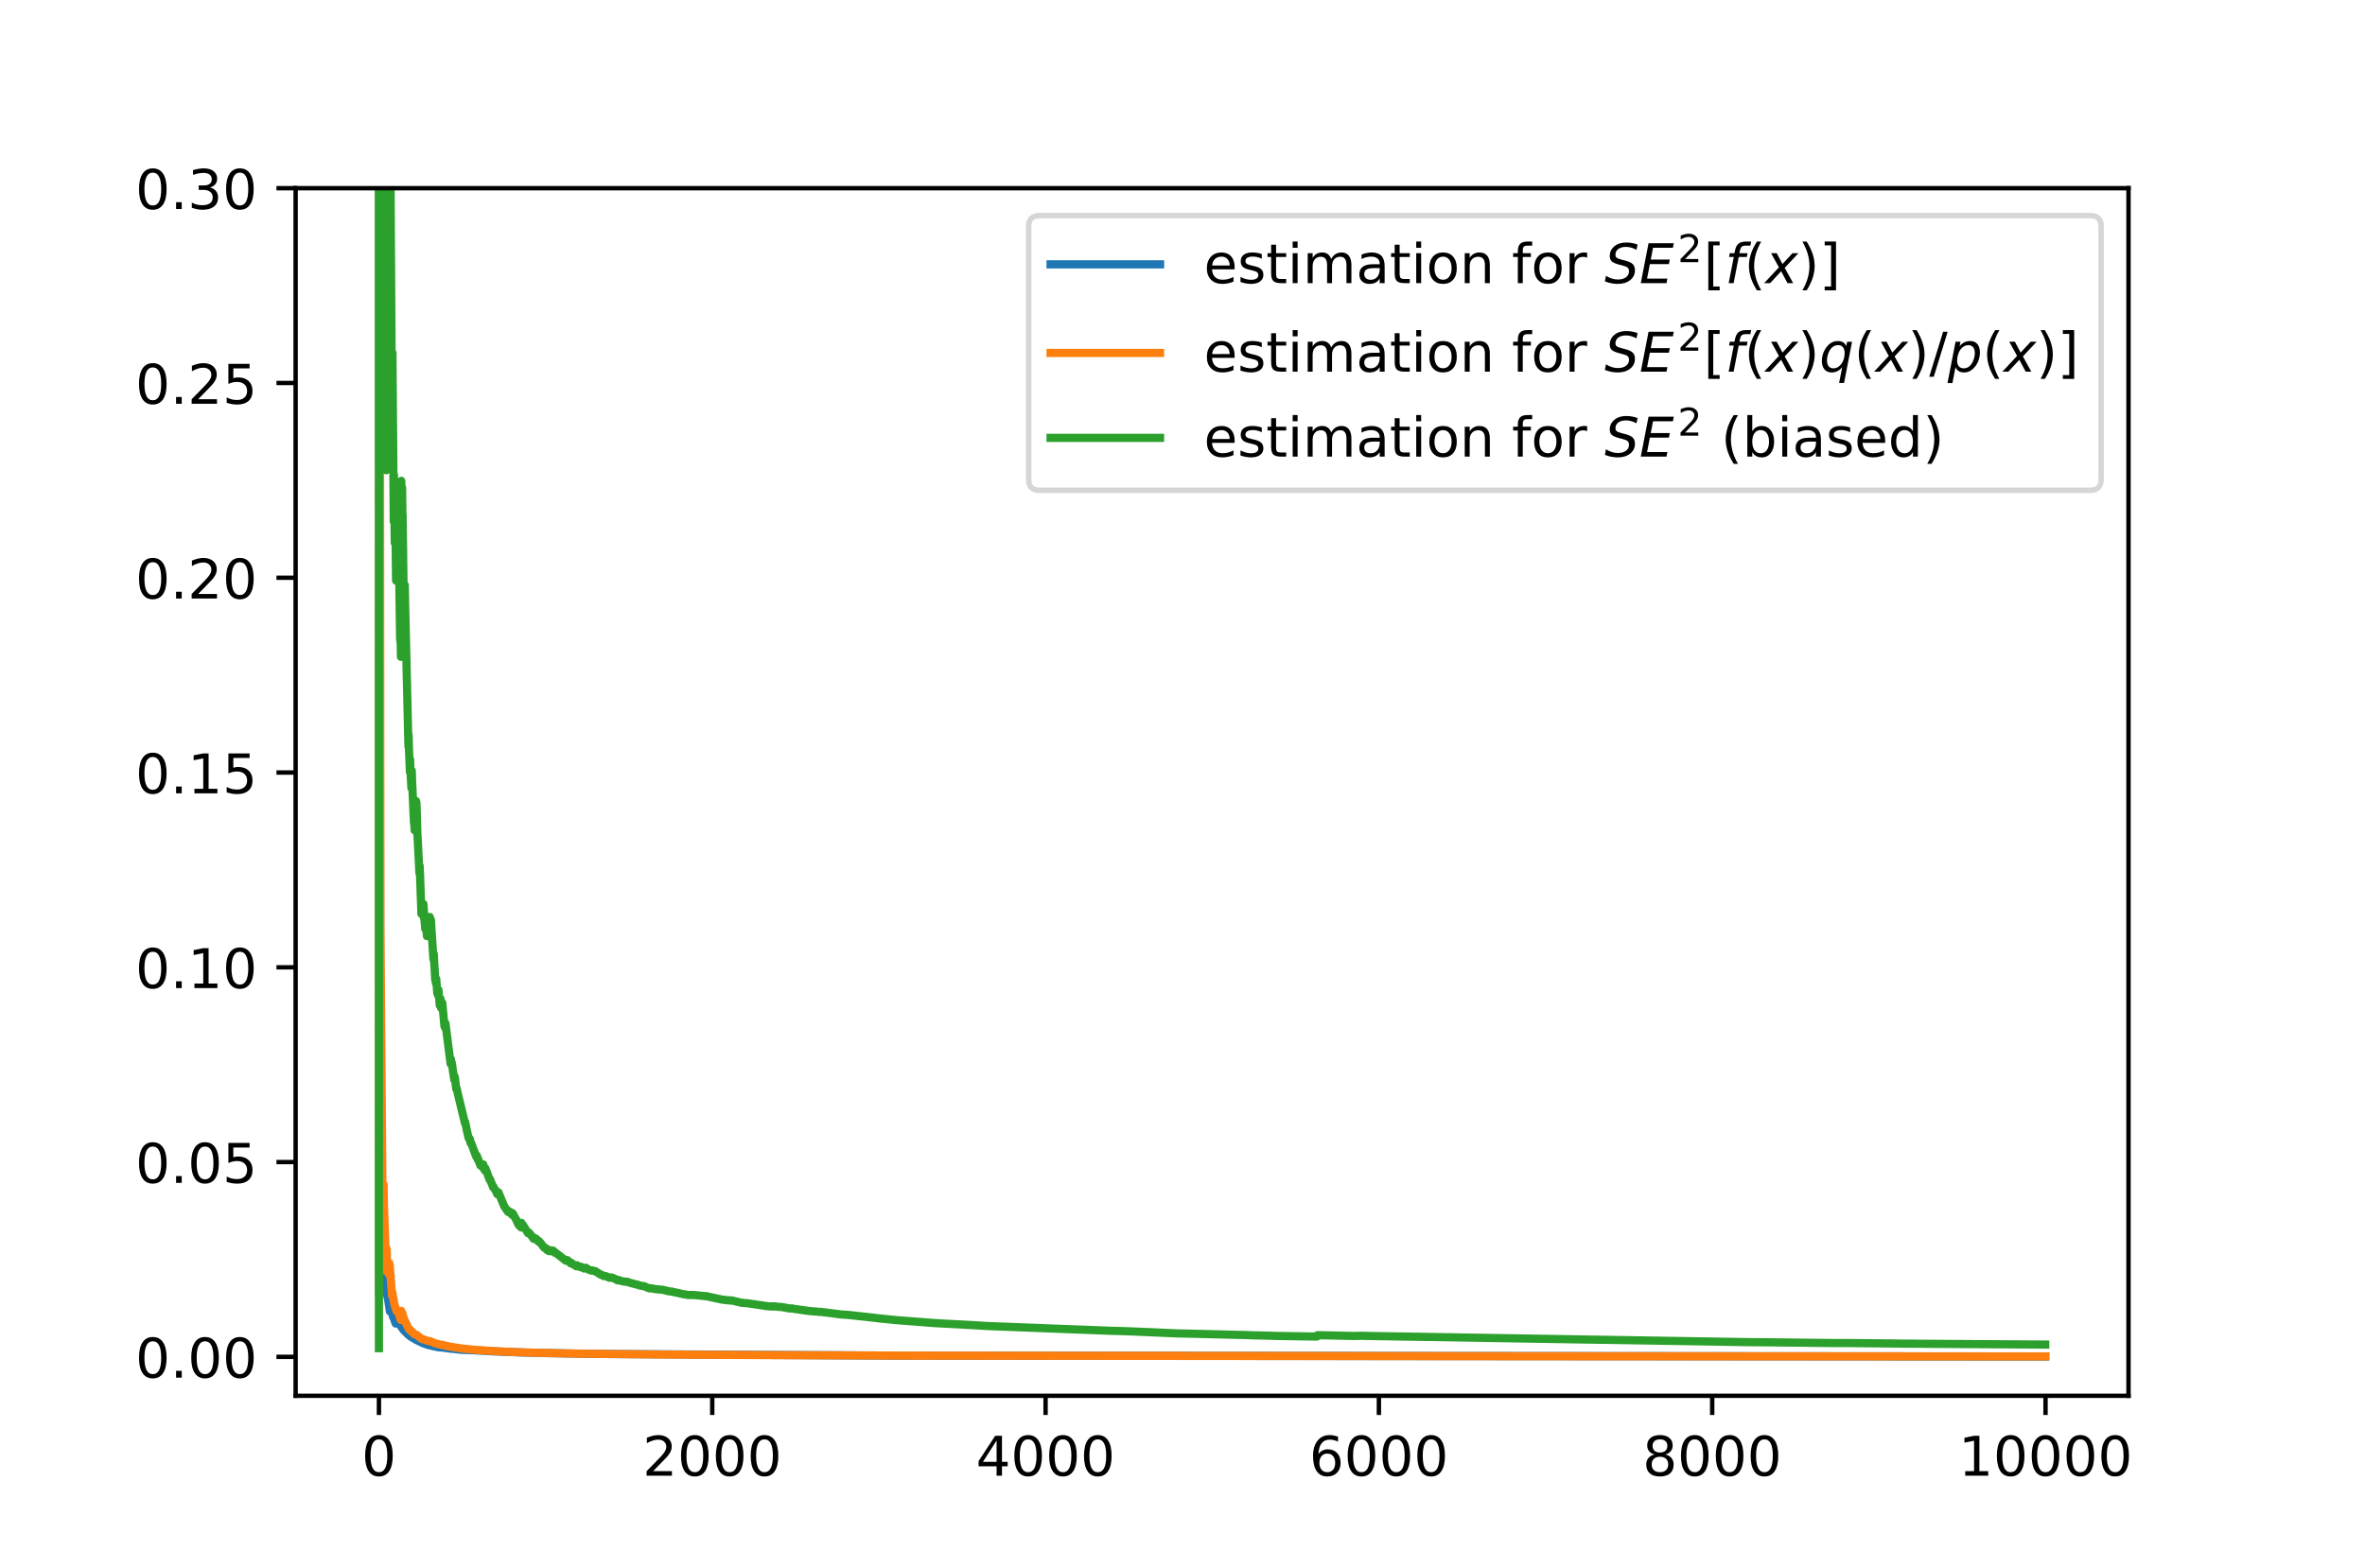 <?xml version="1.0" encoding="utf-8" standalone="no"?>
<!DOCTYPE svg PUBLIC "-//W3C//DTD SVG 1.1//EN"
  "http://www.w3.org/Graphics/SVG/1.1/DTD/svg11.dtd">
<!-- Created with matplotlib (https://matplotlib.org/) -->
<svg height="286.56pt" version="1.1" viewBox="0 0 432 286.56" width="432pt" xmlns="http://www.w3.org/2000/svg" xmlns:xlink="http://www.w3.org/1999/xlink">
 <defs>
  <style type="text/css">
*{stroke-linecap:butt;stroke-linejoin:round;}
  </style>
 </defs>
 <g id="figure_1">
  <g id="patch_1">
   <path d="M 0 286.56 
L 432 286.56 
L 432 0 
L 0 0 
z
" style="fill:#ffffff;"/>
  </g>
  <g id="axes_1">
   <g id="patch_2">
    <path d="M 54 255.038 
L 388.8 255.038 
L 388.8 34.387 
L 54 34.387 
z
" style="fill:#ffffff;"/>
   </g>
   <g id="matplotlib.axis_1">
    <g id="xtick_1">
     <g id="line2d_1">
      <defs>
       <path d="M 0 0 
L 0 3.5 
" id="m0d74258211" style="stroke:#000000;stroke-width:0.8;"/>
      </defs>
      <g>
       <use style="stroke:#000000;stroke-width:0.8;" x="69.218" xlink:href="#m0d74258211" y="255.038"/>
      </g>
     </g>
     <g id="text_1">
      <!-- 0 -->
      <defs>
       <path d="M 31.781 66.406 
Q 24.172 66.406 20.328 58.906 
Q 16.5 51.422 16.5 36.375 
Q 16.5 21.391 20.328 13.891 
Q 24.172 6.391 31.781 6.391 
Q 39.453 6.391 43.281 13.891 
Q 47.125 21.391 47.125 36.375 
Q 47.125 51.422 43.281 58.906 
Q 39.453 66.406 31.781 66.406 
z
M 31.781 74.219 
Q 44.047 74.219 50.516 64.516 
Q 56.984 54.828 56.984 36.375 
Q 56.984 17.969 50.516 8.266 
Q 44.047 -1.422 31.781 -1.422 
Q 19.531 -1.422 13.062 8.266 
Q 6.594 17.969 6.594 36.375 
Q 6.594 54.828 13.062 64.516 
Q 19.531 74.219 31.781 74.219 
z
" id="DejaVuSans-48"/>
      </defs>
      <g transform="translate(66.037 269.637)scale(0.1 -0.1)">
       <use xlink:href="#DejaVuSans-48"/>
      </g>
     </g>
    </g>
    <g id="xtick_2">
     <g id="line2d_2">
      <g>
       <use style="stroke:#000000;stroke-width:0.8;" x="130.103" xlink:href="#m0d74258211" y="255.038"/>
      </g>
     </g>
     <g id="text_2">
      <!-- 2000 -->
      <defs>
       <path d="M 19.188 8.297 
L 53.609 8.297 
L 53.609 0 
L 7.328 0 
L 7.328 8.297 
Q 12.938 14.109 22.625 23.891 
Q 32.328 33.688 34.812 36.531 
Q 39.547 41.844 41.422 45.531 
Q 43.312 49.219 43.312 52.781 
Q 43.312 58.594 39.234 62.25 
Q 35.156 65.922 28.609 65.922 
Q 23.969 65.922 18.812 64.312 
Q 13.672 62.703 7.812 59.422 
L 7.812 69.391 
Q 13.766 71.781 18.938 73 
Q 24.125 74.219 28.422 74.219 
Q 39.75 74.219 46.484 68.547 
Q 53.219 62.891 53.219 53.422 
Q 53.219 48.922 51.531 44.891 
Q 49.859 40.875 45.406 35.406 
Q 44.188 33.984 37.641 27.219 
Q 31.109 20.453 19.188 8.297 
z
" id="DejaVuSans-50"/>
      </defs>
      <g transform="translate(117.378 269.637)scale(0.1 -0.1)">
       <use xlink:href="#DejaVuSans-50"/>
       <use x="63.623" xlink:href="#DejaVuSans-48"/>
       <use x="127.246" xlink:href="#DejaVuSans-48"/>
       <use x="190.869" xlink:href="#DejaVuSans-48"/>
      </g>
     </g>
    </g>
    <g id="xtick_3">
     <g id="line2d_3">
      <g>
       <use style="stroke:#000000;stroke-width:0.8;" x="190.988" xlink:href="#m0d74258211" y="255.038"/>
      </g>
     </g>
     <g id="text_3">
      <!-- 4000 -->
      <defs>
       <path d="M 37.797 64.312 
L 12.891 25.391 
L 37.797 25.391 
z
M 35.203 72.906 
L 47.609 72.906 
L 47.609 25.391 
L 58.016 25.391 
L 58.016 17.188 
L 47.609 17.188 
L 47.609 0 
L 37.797 0 
L 37.797 17.188 
L 4.891 17.188 
L 4.891 26.703 
z
" id="DejaVuSans-52"/>
      </defs>
      <g transform="translate(178.263 269.637)scale(0.1 -0.1)">
       <use xlink:href="#DejaVuSans-52"/>
       <use x="63.623" xlink:href="#DejaVuSans-48"/>
       <use x="127.246" xlink:href="#DejaVuSans-48"/>
       <use x="190.869" xlink:href="#DejaVuSans-48"/>
      </g>
     </g>
    </g>
    <g id="xtick_4">
     <g id="line2d_4">
      <g>
       <use style="stroke:#000000;stroke-width:0.8;" x="251.873" xlink:href="#m0d74258211" y="255.038"/>
      </g>
     </g>
     <g id="text_4">
      <!-- 6000 -->
      <defs>
       <path d="M 33.016 40.375 
Q 26.375 40.375 22.484 35.828 
Q 18.609 31.297 18.609 23.391 
Q 18.609 15.531 22.484 10.953 
Q 26.375 6.391 33.016 6.391 
Q 39.656 6.391 43.531 10.953 
Q 47.406 15.531 47.406 23.391 
Q 47.406 31.297 43.531 35.828 
Q 39.656 40.375 33.016 40.375 
z
M 52.594 71.297 
L 52.594 62.312 
Q 48.875 64.062 45.094 64.984 
Q 41.312 65.922 37.594 65.922 
Q 27.828 65.922 22.672 59.328 
Q 17.531 52.734 16.797 39.406 
Q 19.672 43.656 24.016 45.922 
Q 28.375 48.188 33.594 48.188 
Q 44.578 48.188 50.953 41.516 
Q 57.328 34.859 57.328 23.391 
Q 57.328 12.156 50.688 5.359 
Q 44.047 -1.422 33.016 -1.422 
Q 20.359 -1.422 13.672 8.266 
Q 6.984 17.969 6.984 36.375 
Q 6.984 53.656 15.188 63.938 
Q 23.391 74.219 37.203 74.219 
Q 40.922 74.219 44.703 73.484 
Q 48.484 72.75 52.594 71.297 
z
" id="DejaVuSans-54"/>
      </defs>
      <g transform="translate(239.148 269.637)scale(0.1 -0.1)">
       <use xlink:href="#DejaVuSans-54"/>
       <use x="63.623" xlink:href="#DejaVuSans-48"/>
       <use x="127.246" xlink:href="#DejaVuSans-48"/>
       <use x="190.869" xlink:href="#DejaVuSans-48"/>
      </g>
     </g>
    </g>
    <g id="xtick_5">
     <g id="line2d_5">
      <g>
       <use style="stroke:#000000;stroke-width:0.8;" x="312.758" xlink:href="#m0d74258211" y="255.038"/>
      </g>
     </g>
     <g id="text_5">
      <!-- 8000 -->
      <defs>
       <path d="M 31.781 34.625 
Q 24.75 34.625 20.719 30.859 
Q 16.703 27.094 16.703 20.516 
Q 16.703 13.922 20.719 10.156 
Q 24.75 6.391 31.781 6.391 
Q 38.812 6.391 42.859 10.172 
Q 46.922 13.969 46.922 20.516 
Q 46.922 27.094 42.891 30.859 
Q 38.875 34.625 31.781 34.625 
z
M 21.922 38.812 
Q 15.578 40.375 12.031 44.719 
Q 8.5 49.078 8.5 55.328 
Q 8.5 64.062 14.719 69.141 
Q 20.953 74.219 31.781 74.219 
Q 42.672 74.219 48.875 69.141 
Q 55.078 64.062 55.078 55.328 
Q 55.078 49.078 51.531 44.719 
Q 48 40.375 41.703 38.812 
Q 48.828 37.156 52.797 32.312 
Q 56.781 27.484 56.781 20.516 
Q 56.781 9.906 50.312 4.234 
Q 43.844 -1.422 31.781 -1.422 
Q 19.734 -1.422 13.25 4.234 
Q 6.781 9.906 6.781 20.516 
Q 6.781 27.484 10.781 32.312 
Q 14.797 37.156 21.922 38.812 
z
M 18.312 54.391 
Q 18.312 48.734 21.844 45.562 
Q 25.391 42.391 31.781 42.391 
Q 38.141 42.391 41.719 45.562 
Q 45.312 48.734 45.312 54.391 
Q 45.312 60.062 41.719 63.234 
Q 38.141 66.406 31.781 66.406 
Q 25.391 66.406 21.844 63.234 
Q 18.312 60.062 18.312 54.391 
z
" id="DejaVuSans-56"/>
      </defs>
      <g transform="translate(300.033 269.637)scale(0.1 -0.1)">
       <use xlink:href="#DejaVuSans-56"/>
       <use x="63.623" xlink:href="#DejaVuSans-48"/>
       <use x="127.246" xlink:href="#DejaVuSans-48"/>
       <use x="190.869" xlink:href="#DejaVuSans-48"/>
      </g>
     </g>
    </g>
    <g id="xtick_6">
     <g id="line2d_6">
      <g>
       <use style="stroke:#000000;stroke-width:0.8;" x="373.643" xlink:href="#m0d74258211" y="255.038"/>
      </g>
     </g>
     <g id="text_6">
      <!-- 10000 -->
      <defs>
       <path d="M 12.406 8.297 
L 28.516 8.297 
L 28.516 63.922 
L 10.984 60.406 
L 10.984 69.391 
L 28.422 72.906 
L 38.281 72.906 
L 38.281 8.297 
L 54.391 8.297 
L 54.391 0 
L 12.406 0 
z
" id="DejaVuSans-49"/>
      </defs>
      <g transform="translate(357.736 269.637)scale(0.1 -0.1)">
       <use xlink:href="#DejaVuSans-49"/>
       <use x="63.623" xlink:href="#DejaVuSans-48"/>
       <use x="127.246" xlink:href="#DejaVuSans-48"/>
       <use x="190.869" xlink:href="#DejaVuSans-48"/>
       <use x="254.492" xlink:href="#DejaVuSans-48"/>
      </g>
     </g>
    </g>
   </g>
   <g id="matplotlib.axis_2">
    <g id="ytick_1">
     <g id="line2d_7">
      <defs>
       <path d="M 0 0 
L -3.5 0 
" id="mb1dd1ef685" style="stroke:#000000;stroke-width:0.8;"/>
      </defs>
      <g>
       <use style="stroke:#000000;stroke-width:0.8;" x="54" xlink:href="#mb1dd1ef685" y="247.921"/>
      </g>
     </g>
     <g id="text_7">
      <!-- 0.00 -->
      <defs>
       <path d="M 10.688 12.406 
L 21 12.406 
L 21 0 
L 10.688 0 
z
" id="DejaVuSans-46"/>
      </defs>
      <g transform="translate(24.734 251.72)scale(0.1 -0.1)">
       <use xlink:href="#DejaVuSans-48"/>
       <use x="63.623" xlink:href="#DejaVuSans-46"/>
       <use x="95.41" xlink:href="#DejaVuSans-48"/>
       <use x="159.033" xlink:href="#DejaVuSans-48"/>
      </g>
     </g>
    </g>
    <g id="ytick_2">
     <g id="line2d_8">
      <g>
       <use style="stroke:#000000;stroke-width:0.8;" x="54" xlink:href="#mb1dd1ef685" y="212.332"/>
      </g>
     </g>
     <g id="text_8">
      <!-- 0.05 -->
      <defs>
       <path d="M 10.797 72.906 
L 49.516 72.906 
L 49.516 64.594 
L 19.828 64.594 
L 19.828 46.734 
Q 21.969 47.469 24.109 47.828 
Q 26.266 48.188 28.422 48.188 
Q 40.625 48.188 47.75 41.5 
Q 54.891 34.812 54.891 23.391 
Q 54.891 11.625 47.562 5.094 
Q 40.234 -1.422 26.906 -1.422 
Q 22.312 -1.422 17.547 -0.641 
Q 12.797 0.141 7.719 1.703 
L 7.719 11.625 
Q 12.109 9.234 16.797 8.062 
Q 21.484 6.891 26.703 6.891 
Q 35.156 6.891 40.078 11.328 
Q 45.016 15.766 45.016 23.391 
Q 45.016 31 40.078 35.438 
Q 35.156 39.891 26.703 39.891 
Q 22.75 39.891 18.812 39.016 
Q 14.891 38.141 10.797 36.281 
z
" id="DejaVuSans-53"/>
      </defs>
      <g transform="translate(24.734 216.131)scale(0.1 -0.1)">
       <use xlink:href="#DejaVuSans-48"/>
       <use x="63.623" xlink:href="#DejaVuSans-46"/>
       <use x="95.41" xlink:href="#DejaVuSans-48"/>
       <use x="159.033" xlink:href="#DejaVuSans-53"/>
      </g>
     </g>
    </g>
    <g id="ytick_3">
     <g id="line2d_9">
      <g>
       <use style="stroke:#000000;stroke-width:0.8;" x="54" xlink:href="#mb1dd1ef685" y="176.743"/>
      </g>
     </g>
     <g id="text_9">
      <!-- 0.10 -->
      <g transform="translate(24.734 180.542)scale(0.1 -0.1)">
       <use xlink:href="#DejaVuSans-48"/>
       <use x="63.623" xlink:href="#DejaVuSans-46"/>
       <use x="95.41" xlink:href="#DejaVuSans-49"/>
       <use x="159.033" xlink:href="#DejaVuSans-48"/>
      </g>
     </g>
    </g>
    <g id="ytick_4">
     <g id="line2d_10">
      <g>
       <use style="stroke:#000000;stroke-width:0.8;" x="54" xlink:href="#mb1dd1ef685" y="141.154"/>
      </g>
     </g>
     <g id="text_10">
      <!-- 0.15 -->
      <g transform="translate(24.734 144.953)scale(0.1 -0.1)">
       <use xlink:href="#DejaVuSans-48"/>
       <use x="63.623" xlink:href="#DejaVuSans-46"/>
       <use x="95.41" xlink:href="#DejaVuSans-49"/>
       <use x="159.033" xlink:href="#DejaVuSans-53"/>
      </g>
     </g>
    </g>
    <g id="ytick_5">
     <g id="line2d_11">
      <g>
       <use style="stroke:#000000;stroke-width:0.8;" x="54" xlink:href="#mb1dd1ef685" y="105.565"/>
      </g>
     </g>
     <g id="text_11">
      <!-- 0.20 -->
      <g transform="translate(24.734 109.364)scale(0.1 -0.1)">
       <use xlink:href="#DejaVuSans-48"/>
       <use x="63.623" xlink:href="#DejaVuSans-46"/>
       <use x="95.41" xlink:href="#DejaVuSans-50"/>
       <use x="159.033" xlink:href="#DejaVuSans-48"/>
      </g>
     </g>
    </g>
    <g id="ytick_6">
     <g id="line2d_12">
      <g>
       <use style="stroke:#000000;stroke-width:0.8;" x="54" xlink:href="#mb1dd1ef685" y="69.976"/>
      </g>
     </g>
     <g id="text_12">
      <!-- 0.25 -->
      <g transform="translate(24.734 73.775)scale(0.1 -0.1)">
       <use xlink:href="#DejaVuSans-48"/>
       <use x="63.623" xlink:href="#DejaVuSans-46"/>
       <use x="95.41" xlink:href="#DejaVuSans-50"/>
       <use x="159.033" xlink:href="#DejaVuSans-53"/>
      </g>
     </g>
    </g>
    <g id="ytick_7">
     <g id="line2d_13">
      <g>
       <use style="stroke:#000000;stroke-width:0.8;" x="54" xlink:href="#mb1dd1ef685" y="34.387"/>
      </g>
     </g>
     <g id="text_13">
      <!-- 0.30 -->
      <defs>
       <path d="M 40.578 39.312 
Q 47.656 37.797 51.625 33 
Q 55.609 28.219 55.609 21.188 
Q 55.609 10.406 48.188 4.484 
Q 40.766 -1.422 27.094 -1.422 
Q 22.516 -1.422 17.656 -0.516 
Q 12.797 0.391 7.625 2.203 
L 7.625 11.719 
Q 11.719 9.328 16.594 8.109 
Q 21.484 6.891 26.812 6.891 
Q 36.078 6.891 40.938 10.547 
Q 45.797 14.203 45.797 21.188 
Q 45.797 27.641 41.281 31.266 
Q 36.766 34.906 28.719 34.906 
L 20.219 34.906 
L 20.219 43.016 
L 29.109 43.016 
Q 36.375 43.016 40.234 45.922 
Q 44.094 48.828 44.094 54.297 
Q 44.094 59.906 40.109 62.906 
Q 36.141 65.922 28.719 65.922 
Q 24.656 65.922 20.016 65.031 
Q 15.375 64.156 9.812 62.312 
L 9.812 71.094 
Q 15.438 72.656 20.344 73.438 
Q 25.25 74.219 29.594 74.219 
Q 40.828 74.219 47.359 69.109 
Q 53.906 64.016 53.906 55.328 
Q 53.906 49.266 50.438 45.094 
Q 46.969 40.922 40.578 39.312 
z
" id="DejaVuSans-51"/>
      </defs>
      <g transform="translate(24.734 38.186)scale(0.1 -0.1)">
       <use xlink:href="#DejaVuSans-48"/>
       <use x="63.623" xlink:href="#DejaVuSans-46"/>
       <use x="95.41" xlink:href="#DejaVuSans-51"/>
       <use x="159.033" xlink:href="#DejaVuSans-48"/>
      </g>
     </g>
    </g>
   </g>
   <g id="line2d_14">
    <path clip-path="url(#pd11701cb32)" d="M 69.249 -1 
L 69.462 199.562 
L 69.614 212.83 
L 69.797 225.081 
L 69.827 225.001 
L 69.857 223.607 
L 69.949 224.001 
L 70.345 234.13 
L 70.588 235.91 
L 70.619 235.78 
L 70.771 236.953 
L 70.801 236.82 
L 71.227 239.628 
L 71.258 239.036 
L 71.319 239.393 
L 71.38 239.611 
L 71.41 239.537 
L 71.44 239.065 
L 71.532 239.364 
L 71.806 240.656 
L 71.867 240.657 
L 72.232 241.709 
L 72.293 241.835 
L 72.323 241.714 
L 72.476 241.067 
L 72.506 241.03 
L 72.536 241.139 
L 72.902 241.962 
L 72.963 241.881 
L 72.993 241.974 
L 73.206 242.294 
L 73.693 242.979 
L 73.845 243.146 
L 74.15 243.454 
L 74.272 243.558 
L 74.546 243.857 
L 74.576 243.824 
L 74.789 244.048 
L 75.124 244.283 
L 75.946 244.776 
L 76.92 245.259 
L 77.438 245.482 
L 78.046 245.696 
L 79.021 245.945 
L 80.177 246.185 
L 80.33 246.194 
L 80.756 246.215 
L 82.4 246.442 
L 82.704 246.451 
L 84.287 246.639 
L 84.5 246.641 
L 86.601 246.723 
L 88.306 246.813 
L 90.376 246.938 
L 90.985 246.948 
L 95.52 247.125 
L 100.33 247.246 
L 100.939 247.248 
L 108.763 247.391 
L 162.737 247.689 
L 362.075 247.848 
L 373.582 247.851 
L 373.582 247.851 
" style="fill:none;stroke:#1f77b4;stroke-linecap:square;stroke-width:1.5;"/>
   </g>
   <g id="line2d_15">
    <path clip-path="url(#pd11701cb32)" d="M 69.218 235.844 
L 69.229 -1 
M 69.297 -1 
L 69.31 39.242 
L 69.321 -1 
M 69.359 -1 
L 69.492 169.554 
L 69.918 226.162 
L 69.949 216.77 
L 70.04 222.4 
L 70.071 216.433 
L 70.131 220.421 
L 70.558 232.233 
L 70.619 228.169 
L 70.679 229.759 
L 70.771 231.654 
L 70.832 230.944 
L 70.893 231.706 
L 71.045 232.835 
L 71.106 230.78 
L 71.197 231.324 
L 71.593 236.499 
L 71.623 236.749 
L 71.654 236.299 
L 71.684 236.155 
L 71.714 236.44 
L 72.019 238.183 
L 72.232 238.902 
L 72.445 239.609 
L 72.506 239.571 
L 72.536 239.383 
L 72.567 239.555 
L 72.597 239.725 
L 72.658 239.702 
L 72.689 239.552 
L 72.75 239.657 
L 73.145 241.017 
L 73.176 240.981 
L 73.206 241.084 
L 73.237 241.187 
L 73.267 241.173 
L 73.297 239.521 
L 73.389 239.974 
L 73.45 239.834 
L 73.48 239.969 
L 73.815 241.031 
L 74.089 241.595 
L 74.576 242.641 
L 74.88 243.027 
L 74.911 242.983 
L 74.972 243.089 
L 75.154 243.292 
L 75.185 243.254 
L 75.246 243.285 
L 75.702 243.794 
L 75.885 243.871 
L 76.098 243.896 
L 76.646 244.356 
L 77.164 244.7 
L 77.346 244.708 
L 77.773 244.889 
L 78.077 244.987 
L 78.29 245.014 
L 78.564 245.061 
L 79.386 245.401 
L 80.056 245.59 
L 80.269 245.654 
L 80.756 245.724 
L 81.091 245.814 
L 82.308 246.079 
L 82.674 246.128 
L 84.287 246.379 
L 84.683 246.424 
L 86.753 246.641 
L 88.64 246.76 
L 89.31 246.809 
L 91.746 246.948 
L 95.155 247.102 
L 98.595 247.181 
L 103.527 247.297 
L 106.054 247.335 
L 111.959 247.41 
L 121.062 247.495 
L 127.241 247.536 
L 142.919 247.614 
L 165.751 247.695 
L 291.205 247.817 
L 373.582 247.846 
L 373.582 247.846 
" style="fill:none;stroke:#ff7f0e;stroke-linecap:square;stroke-width:1.5;"/>
   </g>
   <g id="line2d_16">
    <path clip-path="url(#pd11701cb32)" d="M 69.218 246.335 
L 69.225 -1 
M 69.821 -1 
L 69.918 52.524 
L 69.933 -1 
M 70.037 -1 
L 70.04 1.086 
L 70.041 -1 
M 70.217 -1 
L 70.497 84.78 
L 70.558 85.919 
L 70.619 23.223 
L 70.679 42.164 
L 70.771 61.13 
L 70.801 36.935 
L 70.893 46.495 
L 70.953 58.914 
L 71.106 13.181 
L 71.166 27.108 
L 71.197 9.595 
L 71.623 80.962 
L 71.684 64.457 
L 71.745 72.113 
L 71.928 95.276 
L 71.958 86.757 
L 72.019 92.235 
L 72.11 99.197 
L 72.141 90.989 
L 72.202 96.674 
L 72.232 96.433 
L 72.354 106.094 
L 72.384 98.933 
L 72.476 99.238 
L 72.536 95.523 
L 72.597 103.15 
L 72.75 92.767 
L 73.084 116.7 
L 73.115 115.848 
L 73.145 117.315 
L 73.176 116.004 
L 73.237 120.01 
L 73.267 119.07 
L 73.297 87.862 
L 73.389 97.487 
L 73.45 89.084 
L 73.511 94.353 
L 73.541 93.976 
L 73.754 110.326 
L 73.785 106.792 
L 73.845 111.611 
L 73.876 113.461 
L 73.906 110.123 
L 73.937 106.895 
L 73.998 110.294 
L 74.606 136.393 
L 74.637 134.29 
L 74.698 136.718 
L 74.88 141.063 
L 74.911 138.778 
L 74.972 140.726 
L 75.154 144.013 
L 75.215 140.807 
L 75.276 142.78 
L 75.611 150.25 
L 75.642 149.322 
L 75.672 150.462 
L 75.733 151.714 
L 75.794 148.457 
L 75.855 150.128 
L 75.885 150.526 
L 75.916 149.642 
L 75.976 146.349 
L 76.068 146.698 
L 76.25 152.453 
L 76.616 159.523 
L 76.646 158.17 
L 76.707 159.361 
L 76.981 166.999 
L 77.042 166.916 
L 77.072 165.723 
L 77.133 166.905 
L 77.164 166.922 
L 77.194 165.754 
L 77.255 166.929 
L 77.285 165.784 
L 77.468 167.831 
L 77.346 165.179 
L 77.499 167.634 
L 77.681 169.752 
L 77.773 168.412 
L 77.803 168.874 
L 77.864 168.665 
L 77.986 171.05 
L 78.168 167.582 
L 78.26 169.692 
L 78.29 169.082 
L 78.381 167.96 
L 78.412 168.591 
L 78.442 168.993 
L 78.473 168.139 
L 78.503 167.549 
L 78.564 168.032 
L 78.625 169.198 
L 78.686 168.926 
L 78.716 168.117 
L 78.777 169.206 
L 79.173 175.278 
L 79.203 174.988 
L 79.234 174.294 
L 79.264 174.919 
L 79.508 179.106 
L 79.538 179.008 
L 79.569 178.649 
L 79.599 179.219 
L 79.629 179.655 
L 79.66 179.521 
L 79.69 178.875 
L 79.721 179.452 
L 79.873 181.445 
L 79.903 180.827 
L 79.995 181.808 
L 80.056 181.425 
L 80.086 180.859 
L 80.147 181.627 
L 80.238 182.533 
L 80.33 183.698 
L 80.36 183.191 
L 80.451 182.472 
L 80.482 182.871 
L 80.573 184.172 
L 80.634 183.734 
L 80.725 183.158 
L 80.786 183.249 
L 81.182 187.487 
L 81.213 186.993 
L 81.273 187.717 
L 81.304 187.231 
L 81.365 186.976 
L 82.308 194.36 
L 82.369 193.541 
L 82.43 194.097 
L 82.491 194.078 
L 82.582 194.553 
L 82.704 195.454 
L 82.978 197.289 
L 83.069 196.75 
L 83.1 197.01 
L 83.191 197.735 
L 83.343 198.995 
L 83.404 198.812 
L 83.648 199.921 
L 84.926 205.205 
L 84.957 204.994 
L 84.987 205.139 
L 85.261 206.461 
L 85.596 207.931 
L 85.779 208.276 
L 85.809 208.077 
L 85.87 208.34 
L 85.962 208.885 
L 86.053 208.819 
L 86.997 211.359 
L 87.088 211.137 
L 87.118 211.188 
L 87.271 211.886 
L 87.301 211.675 
L 87.605 212.558 
L 87.636 212.413 
L 87.666 212.574 
L 87.727 212.92 
L 87.788 212.641 
L 87.91 213.043 
L 87.94 212.843 
L 88.153 213.275 
L 88.275 212.763 
L 88.306 212.896 
L 88.519 213.813 
L 88.64 213.664 
L 88.671 213.478 
L 88.732 213.778 
L 88.823 214.103 
L 88.884 214.019 
L 89.341 215.328 
L 89.462 215.615 
L 89.493 215.454 
L 89.554 215.612 
L 90.102 216.973 
L 90.132 216.814 
L 90.193 216.973 
L 90.528 217.529 
L 90.558 217.511 
L 90.589 217.62 
L 90.832 218.185 
L 90.893 218.122 
L 91.045 217.857 
L 92.111 220.435 
L 92.811 221.443 
L 92.842 221.322 
L 92.872 221.254 
L 92.933 221.357 
L 93.116 221.563 
L 93.146 221.439 
L 93.207 221.56 
L 93.268 221.489 
L 93.511 221.954 
L 93.633 221.684 
L 93.663 221.718 
L 94.151 222.635 
L 94.211 222.691 
L 94.699 223.76 
L 94.912 224.016 
L 95.216 224.275 
L 95.246 223.44 
L 95.338 223.617 
L 95.52 223.972 
L 95.551 223.87 
L 95.612 223.984 
L 96.464 225.338 
L 96.495 225.289 
L 96.586 225.193 
L 96.616 225.243 
L 96.86 225.484 
L 97.469 226.354 
L 97.53 226.297 
L 97.591 226.157 
L 97.651 226.22 
L 97.834 226.366 
L 97.925 226.514 
L 97.956 226.368 
L 98.382 226.885 
L 98.412 226.746 
L 98.504 226.84 
L 98.9 227.312 
L 99.417 227.994 
L 99.569 228.061 
L 99.6 227.984 
L 99.661 228.09 
L 99.904 228.383 
L 99.996 228.245 
L 100.026 228.278 
L 100.239 228.597 
L 100.3 228.564 
L 100.33 228.604 
L 100.391 228.507 
L 100.513 228.621 
L 100.543 228.549 
L 100.635 228.464 
L 100.665 228.49 
L 100.757 228.501 
L 100.787 228.46 
L 101.091 228.552 
L 101.365 228.914 
L 101.426 228.838 
L 101.457 228.887 
L 101.974 229.26 
L 103.344 230.342 
L 103.375 230.196 
L 103.435 230.279 
L 103.527 230.402 
L 103.557 230.353 
L 103.618 230.235 
L 103.679 230.287 
L 104.227 230.797 
L 104.257 230.84 
L 104.288 230.782 
L 104.318 230.724 
L 104.379 230.771 
L 104.653 230.99 
L 105.292 231.372 
L 105.414 231.192 
L 105.475 231.269 
L 105.719 231.402 
L 105.962 231.516 
L 105.993 231.464 
L 106.114 231.455 
L 106.662 231.777 
L 106.784 231.75 
L 106.815 231.773 
L 106.845 231.723 
L 106.997 231.637 
L 107.637 232.039 
L 108.063 232.169 
L 108.215 232.127 
L 108.702 232.293 
L 108.763 232.272 
L 108.793 232.308 
L 109.707 232.894 
L 109.798 232.887 
L 109.828 232.91 
L 110.315 233.172 
L 110.407 233.121 
L 110.437 233.15 
L 110.62 233.158 
L 110.803 233.224 
L 111.32 233.477 
L 111.472 233.425 
L 111.625 233.425 
L 111.746 233.416 
L 112.355 233.688 
L 112.477 233.741 
L 112.781 233.934 
L 112.812 233.897 
L 112.964 233.865 
L 113.512 234.079 
L 113.634 234.083 
L 114.029 234.169 
L 114.182 234.205 
L 114.334 234.193 
L 114.456 234.191 
L 114.608 234.207 
L 115.065 234.398 
L 115.186 234.413 
L 116.252 234.698 
L 116.404 234.702 
L 116.739 234.853 
L 117.317 234.974 
L 117.652 234.997 
L 118.261 235.279 
L 118.657 235.418 
L 118.809 235.393 
L 119.052 235.405 
L 119.174 235.42 
L 119.479 235.519 
L 121.183 235.684 
L 121.488 235.781 
L 121.671 235.799 
L 121.975 235.911 
L 122.127 235.918 
L 122.553 236.002 
L 122.736 235.987 
L 123.132 236.107 
L 123.923 236.252 
L 124.258 236.359 
L 124.41 236.369 
L 124.776 236.469 
L 125.019 236.498 
L 125.689 236.618 
L 125.872 236.617 
L 126.237 236.628 
L 126.42 236.604 
L 126.694 236.621 
L 126.968 236.639 
L 128.825 236.831 
L 129.007 236.83 
L 129.372 236.917 
L 131.564 237.388 
L 132.021 237.484 
L 132.234 237.488 
L 132.873 237.586 
L 133.086 237.579 
L 133.452 237.643 
L 133.604 237.601 
L 135.522 238.055 
L 135.826 238.074 
L 136.709 238.148 
L 139.906 238.627 
L 140.575 238.708 
L 140.849 238.691 
L 141.275 238.745 
L 141.397 238.679 
L 142.25 238.793 
L 142.645 238.804 
L 143.315 238.909 
L 143.985 239.042 
L 144.198 239.074 
L 144.685 239.068 
L 145.081 239.159 
L 146.725 239.391 
L 147.06 239.446 
L 147.547 239.51 
L 148.521 239.61 
L 148.886 239.629 
L 149.586 239.703 
L 149.921 239.7 
L 150.956 239.834 
L 151.2 239.856 
L 151.9 239.949 
L 153.544 240.165 
L 154.396 240.231 
L 154.792 240.245 
L 159.602 240.772 
L 160.606 240.895 
L 163.224 241.157 
L 163.529 241.195 
L 170.744 241.749 
L 171.657 241.804 
L 177.989 242.146 
L 180.485 242.293 
L 203.226 243.17 
L 204.017 243.182 
L 206.97 243.279 
L 207.64 243.312 
L 215.068 243.639 
L 216.012 243.652 
L 227.884 243.946 
L 228.737 243.984 
L 230.32 244.016 
L 233.273 244.102 
L 240.548 244.214 
L 240.67 243.961 
L 241.796 243.985 
L 245.815 244.074 
L 247.307 244.104 
L 248.768 244.073 
L 249.985 244.107 
L 319.699 245.241 
L 322.438 245.256 
L 334.555 245.394 
L 337.903 245.402 
L 344.631 245.466 
L 347.797 245.507 
L 373.582 245.679 
L 373.582 245.679 
" style="fill:none;stroke:#2ca02c;stroke-linecap:square;stroke-width:1.5;"/>
   </g>
   <g id="patch_3">
    <path d="M 54 255.038 
L 54 34.387 
" style="fill:none;stroke:#000000;stroke-linecap:square;stroke-linejoin:miter;stroke-width:0.8;"/>
   </g>
   <g id="patch_4">
    <path d="M 388.8 255.038 
L 388.8 34.387 
" style="fill:none;stroke:#000000;stroke-linecap:square;stroke-linejoin:miter;stroke-width:0.8;"/>
   </g>
   <g id="patch_5">
    <path d="M 54 255.038 
L 388.8 255.038 
" style="fill:none;stroke:#000000;stroke-linecap:square;stroke-linejoin:miter;stroke-width:0.8;"/>
   </g>
   <g id="patch_6">
    <path d="M 54 34.387 
L 388.8 34.387 
" style="fill:none;stroke:#000000;stroke-linecap:square;stroke-linejoin:miter;stroke-width:0.8;"/>
   </g>
   <g id="legend_1">
    <g id="patch_7">
     <path d="M 189.9 89.587 
L 381.8 89.587 
Q 383.8 89.587 383.8 87.587 
L 383.8 41.387 
Q 383.8 39.387 381.8 39.387 
L 189.9 39.387 
Q 187.9 39.387 187.9 41.387 
L 187.9 87.587 
Q 187.9 89.587 189.9 89.587 
z
" style="fill:#ffffff;opacity:0.8;stroke:#cccccc;stroke-linejoin:miter;"/>
    </g>
    <g id="line2d_17">
     <path d="M 191.9 48.308 
L 211.9 48.308 
" style="fill:none;stroke:#1f77b4;stroke-linecap:square;stroke-width:1.5;"/>
    </g>
    <g id="line2d_18"/>
    <g id="text_14">
     <!-- estimation for $SE^2[f(x)]$ -->
     <defs>
      <path d="M 56.203 29.594 
L 56.203 25.203 
L 14.891 25.203 
Q 15.484 15.922 20.484 11.062 
Q 25.484 6.203 34.422 6.203 
Q 39.594 6.203 44.453 7.469 
Q 49.312 8.734 54.109 11.281 
L 54.109 2.781 
Q 49.266 0.734 44.188 -0.344 
Q 39.109 -1.422 33.891 -1.422 
Q 20.797 -1.422 13.156 6.188 
Q 5.516 13.812 5.516 26.812 
Q 5.516 40.234 12.766 48.109 
Q 20.016 56 32.328 56 
Q 43.359 56 49.781 48.891 
Q 56.203 41.797 56.203 29.594 
z
M 47.219 32.234 
Q 47.125 39.594 43.094 43.984 
Q 39.062 48.391 32.422 48.391 
Q 24.906 48.391 20.391 44.141 
Q 15.875 39.891 15.188 32.172 
z
" id="DejaVuSans-101"/>
      <path d="M 44.281 53.078 
L 44.281 44.578 
Q 40.484 46.531 36.375 47.5 
Q 32.281 48.484 27.875 48.484 
Q 21.188 48.484 17.844 46.438 
Q 14.5 44.391 14.5 40.281 
Q 14.5 37.156 16.891 35.375 
Q 19.281 33.594 26.516 31.984 
L 29.594 31.297 
Q 39.156 29.25 43.188 25.516 
Q 47.219 21.781 47.219 15.094 
Q 47.219 7.469 41.188 3.016 
Q 35.156 -1.422 24.609 -1.422 
Q 20.219 -1.422 15.453 -0.562 
Q 10.688 0.297 5.422 2 
L 5.422 11.281 
Q 10.406 8.688 15.234 7.391 
Q 20.062 6.109 24.812 6.109 
Q 31.156 6.109 34.562 8.281 
Q 37.984 10.453 37.984 14.406 
Q 37.984 18.062 35.516 20.016 
Q 33.062 21.969 24.703 23.781 
L 21.578 24.516 
Q 13.234 26.266 9.516 29.906 
Q 5.812 33.547 5.812 39.891 
Q 5.812 47.609 11.281 51.797 
Q 16.75 56 26.812 56 
Q 31.781 56 36.172 55.266 
Q 40.578 54.547 44.281 53.078 
z
" id="DejaVuSans-115"/>
      <path d="M 18.312 70.219 
L 18.312 54.688 
L 36.812 54.688 
L 36.812 47.703 
L 18.312 47.703 
L 18.312 18.016 
Q 18.312 11.328 20.141 9.422 
Q 21.969 7.516 27.594 7.516 
L 36.812 7.516 
L 36.812 0 
L 27.594 0 
Q 17.188 0 13.234 3.875 
Q 9.281 7.766 9.281 18.016 
L 9.281 47.703 
L 2.688 47.703 
L 2.688 54.688 
L 9.281 54.688 
L 9.281 70.219 
z
" id="DejaVuSans-116"/>
      <path d="M 9.422 54.688 
L 18.406 54.688 
L 18.406 0 
L 9.422 0 
z
M 9.422 75.984 
L 18.406 75.984 
L 18.406 64.594 
L 9.422 64.594 
z
" id="DejaVuSans-105"/>
      <path d="M 52 44.188 
Q 55.375 50.25 60.062 53.125 
Q 64.75 56 71.094 56 
Q 79.641 56 84.281 50.016 
Q 88.922 44.047 88.922 33.016 
L 88.922 0 
L 79.891 0 
L 79.891 32.719 
Q 79.891 40.578 77.094 44.375 
Q 74.312 48.188 68.609 48.188 
Q 61.625 48.188 57.562 43.547 
Q 53.516 38.922 53.516 30.906 
L 53.516 0 
L 44.484 0 
L 44.484 32.719 
Q 44.484 40.625 41.703 44.406 
Q 38.922 48.188 33.109 48.188 
Q 26.219 48.188 22.156 43.531 
Q 18.109 38.875 18.109 30.906 
L 18.109 0 
L 9.078 0 
L 9.078 54.688 
L 18.109 54.688 
L 18.109 46.188 
Q 21.188 51.219 25.484 53.609 
Q 29.781 56 35.688 56 
Q 41.656 56 45.828 52.969 
Q 50 49.953 52 44.188 
z
" id="DejaVuSans-109"/>
      <path d="M 34.281 27.484 
Q 23.391 27.484 19.188 25 
Q 14.984 22.516 14.984 16.5 
Q 14.984 11.719 18.141 8.906 
Q 21.297 6.109 26.703 6.109 
Q 34.188 6.109 38.703 11.406 
Q 43.219 16.703 43.219 25.484 
L 43.219 27.484 
z
M 52.203 31.203 
L 52.203 0 
L 43.219 0 
L 43.219 8.297 
Q 40.141 3.328 35.547 0.953 
Q 30.953 -1.422 24.312 -1.422 
Q 15.922 -1.422 10.953 3.297 
Q 6 8.016 6 15.922 
Q 6 25.141 12.172 29.828 
Q 18.359 34.516 30.609 34.516 
L 43.219 34.516 
L 43.219 35.406 
Q 43.219 41.609 39.141 45 
Q 35.062 48.391 27.688 48.391 
Q 23 48.391 18.547 47.266 
Q 14.109 46.141 10.016 43.891 
L 10.016 52.203 
Q 14.938 54.109 19.578 55.047 
Q 24.219 56 28.609 56 
Q 40.484 56 46.344 49.844 
Q 52.203 43.703 52.203 31.203 
z
" id="DejaVuSans-97"/>
      <path d="M 30.609 48.391 
Q 23.391 48.391 19.188 42.75 
Q 14.984 37.109 14.984 27.297 
Q 14.984 17.484 19.156 11.844 
Q 23.344 6.203 30.609 6.203 
Q 37.797 6.203 41.984 11.859 
Q 46.188 17.531 46.188 27.297 
Q 46.188 37.016 41.984 42.703 
Q 37.797 48.391 30.609 48.391 
z
M 30.609 56 
Q 42.328 56 49.016 48.375 
Q 55.719 40.766 55.719 27.297 
Q 55.719 13.875 49.016 6.219 
Q 42.328 -1.422 30.609 -1.422 
Q 18.844 -1.422 12.172 6.219 
Q 5.516 13.875 5.516 27.297 
Q 5.516 40.766 12.172 48.375 
Q 18.844 56 30.609 56 
z
" id="DejaVuSans-111"/>
      <path d="M 54.891 33.016 
L 54.891 0 
L 45.906 0 
L 45.906 32.719 
Q 45.906 40.484 42.875 44.328 
Q 39.844 48.188 33.797 48.188 
Q 26.516 48.188 22.312 43.547 
Q 18.109 38.922 18.109 30.906 
L 18.109 0 
L 9.078 0 
L 9.078 54.688 
L 18.109 54.688 
L 18.109 46.188 
Q 21.344 51.125 25.703 53.562 
Q 30.078 56 35.797 56 
Q 45.219 56 50.047 50.172 
Q 54.891 44.344 54.891 33.016 
z
" id="DejaVuSans-110"/>
      <path id="DejaVuSans-32"/>
      <path d="M 37.109 75.984 
L 37.109 68.5 
L 28.516 68.5 
Q 23.688 68.5 21.797 66.547 
Q 19.922 64.594 19.922 59.516 
L 19.922 54.688 
L 34.719 54.688 
L 34.719 47.703 
L 19.922 47.703 
L 19.922 0 
L 10.891 0 
L 10.891 47.703 
L 2.297 47.703 
L 2.297 54.688 
L 10.891 54.688 
L 10.891 58.5 
Q 10.891 67.625 15.141 71.797 
Q 19.391 75.984 28.609 75.984 
z
" id="DejaVuSans-102"/>
      <path d="M 41.109 46.297 
Q 39.594 47.172 37.812 47.578 
Q 36.031 48 33.891 48 
Q 26.266 48 22.188 43.047 
Q 18.109 38.094 18.109 28.812 
L 18.109 0 
L 9.078 0 
L 9.078 54.688 
L 18.109 54.688 
L 18.109 46.188 
Q 20.953 51.172 25.484 53.578 
Q 30.031 56 36.531 56 
Q 37.453 56 38.578 55.875 
Q 39.703 55.766 41.062 55.516 
z
" id="DejaVuSans-114"/>
      <path d="M 60.297 70.516 
L 58.406 60.891 
Q 53.469 63.531 48.609 64.875 
Q 43.75 66.219 39.203 66.219 
Q 30.375 66.219 25.141 62.359 
Q 19.922 58.5 19.922 52.094 
Q 19.922 48.578 21.844 46.703 
Q 23.781 44.828 31.781 42.672 
L 37.703 41.219 
Q 47.703 38.625 51.609 34.641 
Q 55.516 30.672 55.516 23.484 
Q 55.516 12.453 46.844 5.516 
Q 38.188 -1.422 24.031 -1.422 
Q 18.219 -1.422 12.359 -0.266 
Q 6.5 0.875 0.594 3.219 
L 2.594 13.375 
Q 8.016 10.016 13.453 8.297 
Q 18.891 6.594 24.312 6.594 
Q 33.547 6.594 39.109 10.688 
Q 44.672 14.797 44.672 21.391 
Q 44.672 25.781 42.453 28.047 
Q 40.234 30.328 32.906 32.172 
L 27 33.688 
Q 16.891 36.328 13.203 39.766 
Q 9.516 43.219 9.516 49.422 
Q 9.516 60.297 17.891 67.25 
Q 26.266 74.219 39.703 74.219 
Q 44.922 74.219 50.047 73.281 
Q 55.172 72.359 60.297 70.516 
z
" id="DejaVuSans-Oblique-83"/>
      <path d="M 16.891 72.906 
L 62.984 72.906 
L 61.375 64.594 
L 25.094 64.594 
L 20.906 43.016 
L 55.719 43.016 
L 54.109 34.719 
L 19.281 34.719 
L 14.203 8.297 
L 51.312 8.297 
L 49.703 0 
L 2.688 0 
z
" id="DejaVuSans-Oblique-69"/>
      <path d="M 8.594 75.984 
L 29.297 75.984 
L 29.297 69 
L 17.578 69 
L 17.578 -6.203 
L 29.297 -6.203 
L 29.297 -13.188 
L 8.594 -13.188 
z
" id="DejaVuSans-91"/>
      <path d="M 47.797 75.984 
L 46.391 68.5 
L 37.797 68.5 
Q 32.906 68.5 30.688 66.578 
Q 28.469 64.656 27.391 59.516 
L 26.422 54.688 
L 41.219 54.688 
L 39.891 47.703 
L 25.094 47.703 
L 15.828 0 
L 6.781 0 
L 16.109 47.703 
L 7.516 47.703 
L 8.797 54.688 
L 17.391 54.688 
L 18.109 58.5 
Q 19.969 68.172 24.625 72.078 
Q 29.297 75.984 39.312 75.984 
z
" id="DejaVuSans-Oblique-102"/>
      <path d="M 31 75.875 
Q 24.469 64.656 21.281 53.656 
Q 18.109 42.672 18.109 31.391 
Q 18.109 20.125 21.312 9.062 
Q 24.516 -2 31 -13.188 
L 23.188 -13.188 
Q 15.875 -1.703 12.234 9.375 
Q 8.594 20.453 8.594 31.391 
Q 8.594 42.281 12.203 53.312 
Q 15.828 64.359 23.188 75.875 
z
" id="DejaVuSans-40"/>
      <path d="M 60.016 54.688 
L 34.906 27.875 
L 50.297 0 
L 39.984 0 
L 28.422 21.688 
L 8.297 0 
L -2.594 0 
L 24.312 28.812 
L 10.016 54.688 
L 20.312 54.688 
L 30.812 34.906 
L 49.125 54.688 
z
" id="DejaVuSans-Oblique-120"/>
      <path d="M 8.016 75.875 
L 15.828 75.875 
Q 23.141 64.359 26.781 53.312 
Q 30.422 42.281 30.422 31.391 
Q 30.422 20.453 26.781 9.375 
Q 23.141 -1.703 15.828 -13.188 
L 8.016 -13.188 
Q 14.5 -2 17.703 9.062 
Q 20.906 20.125 20.906 31.391 
Q 20.906 42.672 17.703 53.656 
Q 14.5 64.656 8.016 75.875 
z
" id="DejaVuSans-41"/>
      <path d="M 30.422 75.984 
L 30.422 -13.188 
L 9.719 -13.188 
L 9.719 -6.203 
L 21.391 -6.203 
L 21.391 69 
L 9.719 69 
L 9.719 75.984 
z
" id="DejaVuSans-93"/>
     </defs>
     <g transform="translate(219.9 51.808)scale(0.1 -0.1)">
      <use transform="translate(0 0.766)" xlink:href="#DejaVuSans-101"/>
      <use transform="translate(61.523 0.766)" xlink:href="#DejaVuSans-115"/>
      <use transform="translate(113.623 0.766)" xlink:href="#DejaVuSans-116"/>
      <use transform="translate(152.832 0.766)" xlink:href="#DejaVuSans-105"/>
      <use transform="translate(180.615 0.766)" xlink:href="#DejaVuSans-109"/>
      <use transform="translate(278.027 0.766)" xlink:href="#DejaVuSans-97"/>
      <use transform="translate(339.307 0.766)" xlink:href="#DejaVuSans-116"/>
      <use transform="translate(378.516 0.766)" xlink:href="#DejaVuSans-105"/>
      <use transform="translate(406.299 0.766)" xlink:href="#DejaVuSans-111"/>
      <use transform="translate(467.48 0.766)" xlink:href="#DejaVuSans-110"/>
      <use transform="translate(530.859 0.766)" xlink:href="#DejaVuSans-32"/>
      <use transform="translate(562.646 0.766)" xlink:href="#DejaVuSans-102"/>
      <use transform="translate(597.852 0.766)" xlink:href="#DejaVuSans-111"/>
      <use transform="translate(659.033 0.766)" xlink:href="#DejaVuSans-114"/>
      <use transform="translate(700.146 0.766)" xlink:href="#DejaVuSans-32"/>
      <use transform="translate(731.934 0.766)" xlink:href="#DejaVuSans-Oblique-83"/>
      <use transform="translate(795.41 0.766)" xlink:href="#DejaVuSans-Oblique-69"/>
      <use transform="translate(865.611 39.047)scale(0.7)" xlink:href="#DejaVuSans-50"/>
      <use transform="translate(912.881 0.766)" xlink:href="#DejaVuSans-91"/>
      <use transform="translate(951.895 0.766)" xlink:href="#DejaVuSans-Oblique-102"/>
      <use transform="translate(987.1 0.766)" xlink:href="#DejaVuSans-40"/>
      <use transform="translate(1026.113 0.766)" xlink:href="#DejaVuSans-Oblique-120"/>
      <use transform="translate(1085.293 0.766)" xlink:href="#DejaVuSans-41"/>
      <use transform="translate(1124.307 0.766)" xlink:href="#DejaVuSans-93"/>
     </g>
    </g>
    <g id="line2d_19">
     <path d="M 191.9 64.487 
L 211.9 64.487 
" style="fill:none;stroke:#ff7f0e;stroke-linecap:square;stroke-width:1.5;"/>
    </g>
    <g id="line2d_20"/>
    <g id="text_15">
     <!-- estimation for $SE^2[f(x)q(x)/p(x)]$ -->
     <defs>
      <path d="M 41.703 8.203 
Q 38.094 3.469 33.172 1.016 
Q 28.266 -1.422 22.312 -1.422 
Q 14.016 -1.422 9.297 4.172 
Q 4.594 9.766 4.594 19.578 
Q 4.594 27.484 7.5 34.859 
Q 10.406 42.234 15.828 48.094 
Q 19.344 51.906 23.906 53.953 
Q 28.469 56 33.5 56 
Q 39.547 56 43.453 53.609 
Q 47.359 51.219 49.125 46.391 
L 50.688 54.594 
L 59.719 54.594 
L 45.125 -20.609 
L 36.078 -20.609 
z
M 13.922 20.906 
Q 13.922 13.672 16.938 9.891 
Q 19.969 6.109 25.688 6.109 
Q 34.188 6.109 40.188 14.234 
Q 46.188 22.359 46.188 33.984 
Q 46.188 41.016 43.078 44.75 
Q 39.984 48.484 34.188 48.484 
Q 29.938 48.484 26.312 46.5 
Q 22.703 44.531 20.016 40.719 
Q 17.188 36.719 15.547 31.344 
Q 13.922 25.984 13.922 20.906 
z
" id="DejaVuSans-Oblique-113"/>
      <path d="M 25.391 72.906 
L 33.688 72.906 
L 8.297 -9.281 
L 0 -9.281 
z
" id="DejaVuSans-47"/>
      <path d="M 49.609 33.688 
Q 49.609 40.875 46.484 44.672 
Q 43.359 48.484 37.5 48.484 
Q 33.5 48.484 29.859 46.438 
Q 26.219 44.391 23.391 40.484 
Q 20.609 36.625 18.938 31.156 
Q 17.281 25.688 17.281 20.312 
Q 17.281 13.484 20.406 9.797 
Q 23.531 6.109 29.297 6.109 
Q 33.547 6.109 37.188 8.109 
Q 40.828 10.109 43.406 13.922 
Q 46.188 17.922 47.891 23.344 
Q 49.609 28.766 49.609 33.688 
z
M 21.781 46.391 
Q 25.391 51.125 30.297 53.562 
Q 35.203 56 41.219 56 
Q 49.609 56 54.25 50.5 
Q 58.891 45.016 58.891 35.109 
Q 58.891 27 56 19.656 
Q 53.125 12.312 47.703 6.5 
Q 44.094 2.641 39.547 0.609 
Q 35.016 -1.422 29.984 -1.422 
Q 24.172 -1.422 20.219 1 
Q 16.266 3.422 14.312 8.203 
L 8.688 -20.797 
L -0.297 -20.797 
L 14.406 54.688 
L 23.391 54.688 
z
" id="DejaVuSans-Oblique-112"/>
     </defs>
     <g transform="translate(219.9 67.987)scale(0.1 -0.1)">
      <use transform="translate(0 0.766)" xlink:href="#DejaVuSans-101"/>
      <use transform="translate(61.523 0.766)" xlink:href="#DejaVuSans-115"/>
      <use transform="translate(113.623 0.766)" xlink:href="#DejaVuSans-116"/>
      <use transform="translate(152.832 0.766)" xlink:href="#DejaVuSans-105"/>
      <use transform="translate(180.615 0.766)" xlink:href="#DejaVuSans-109"/>
      <use transform="translate(278.027 0.766)" xlink:href="#DejaVuSans-97"/>
      <use transform="translate(339.307 0.766)" xlink:href="#DejaVuSans-116"/>
      <use transform="translate(378.516 0.766)" xlink:href="#DejaVuSans-105"/>
      <use transform="translate(406.299 0.766)" xlink:href="#DejaVuSans-111"/>
      <use transform="translate(467.48 0.766)" xlink:href="#DejaVuSans-110"/>
      <use transform="translate(530.859 0.766)" xlink:href="#DejaVuSans-32"/>
      <use transform="translate(562.646 0.766)" xlink:href="#DejaVuSans-102"/>
      <use transform="translate(597.852 0.766)" xlink:href="#DejaVuSans-111"/>
      <use transform="translate(659.033 0.766)" xlink:href="#DejaVuSans-114"/>
      <use transform="translate(700.146 0.766)" xlink:href="#DejaVuSans-32"/>
      <use transform="translate(731.934 0.766)" xlink:href="#DejaVuSans-Oblique-83"/>
      <use transform="translate(795.41 0.766)" xlink:href="#DejaVuSans-Oblique-69"/>
      <use transform="translate(865.611 39.047)scale(0.7)" xlink:href="#DejaVuSans-50"/>
      <use transform="translate(912.881 0.766)" xlink:href="#DejaVuSans-91"/>
      <use transform="translate(951.895 0.766)" xlink:href="#DejaVuSans-Oblique-102"/>
      <use transform="translate(987.1 0.766)" xlink:href="#DejaVuSans-40"/>
      <use transform="translate(1026.113 0.766)" xlink:href="#DejaVuSans-Oblique-120"/>
      <use transform="translate(1085.293 0.766)" xlink:href="#DejaVuSans-41"/>
      <use transform="translate(1124.307 0.766)" xlink:href="#DejaVuSans-Oblique-113"/>
      <use transform="translate(1187.783 0.766)" xlink:href="#DejaVuSans-40"/>
      <use transform="translate(1226.797 0.766)" xlink:href="#DejaVuSans-Oblique-120"/>
      <use transform="translate(1285.977 0.766)" xlink:href="#DejaVuSans-41"/>
      <use transform="translate(1324.99 0.766)" xlink:href="#DejaVuSans-47"/>
      <use transform="translate(1358.682 0.766)" xlink:href="#DejaVuSans-Oblique-112"/>
      <use transform="translate(1422.158 0.766)" xlink:href="#DejaVuSans-40"/>
      <use transform="translate(1461.172 0.766)" xlink:href="#DejaVuSans-Oblique-120"/>
      <use transform="translate(1520.352 0.766)" xlink:href="#DejaVuSans-41"/>
      <use transform="translate(1559.365 0.766)" xlink:href="#DejaVuSans-93"/>
     </g>
    </g>
    <g id="line2d_21">
     <path d="M 191.9 80.008 
L 211.9 80.008 
" style="fill:none;stroke:#2ca02c;stroke-linecap:square;stroke-width:1.5;"/>
    </g>
    <g id="line2d_22"/>
    <g id="text_16">
     <!-- estimation for $SE^2$ (biased) -->
     <defs>
      <path d="M 48.688 27.297 
Q 48.688 37.203 44.609 42.844 
Q 40.531 48.484 33.406 48.484 
Q 26.266 48.484 22.188 42.844 
Q 18.109 37.203 18.109 27.297 
Q 18.109 17.391 22.188 11.75 
Q 26.266 6.109 33.406 6.109 
Q 40.531 6.109 44.609 11.75 
Q 48.688 17.391 48.688 27.297 
z
M 18.109 46.391 
Q 20.953 51.266 25.266 53.625 
Q 29.594 56 35.594 56 
Q 45.562 56 51.781 48.094 
Q 58.016 40.188 58.016 27.297 
Q 58.016 14.406 51.781 6.484 
Q 45.562 -1.422 35.594 -1.422 
Q 29.594 -1.422 25.266 0.953 
Q 20.953 3.328 18.109 8.203 
L 18.109 0 
L 9.078 0 
L 9.078 75.984 
L 18.109 75.984 
z
" id="DejaVuSans-98"/>
      <path d="M 45.406 46.391 
L 45.406 75.984 
L 54.391 75.984 
L 54.391 0 
L 45.406 0 
L 45.406 8.203 
Q 42.578 3.328 38.25 0.953 
Q 33.938 -1.422 27.875 -1.422 
Q 17.969 -1.422 11.734 6.484 
Q 5.516 14.406 5.516 27.297 
Q 5.516 40.188 11.734 48.094 
Q 17.969 56 27.875 56 
Q 33.938 56 38.25 53.625 
Q 42.578 51.266 45.406 46.391 
z
M 14.797 27.297 
Q 14.797 17.391 18.875 11.75 
Q 22.953 6.109 30.078 6.109 
Q 37.203 6.109 41.297 11.75 
Q 45.406 17.391 45.406 27.297 
Q 45.406 37.203 41.297 42.844 
Q 37.203 48.484 30.078 48.484 
Q 22.953 48.484 18.875 42.844 
Q 14.797 37.203 14.797 27.297 
z
" id="DejaVuSans-100"/>
     </defs>
     <g transform="translate(219.9 83.508)scale(0.1 -0.1)">
      <use transform="translate(0 0.766)" xlink:href="#DejaVuSans-101"/>
      <use transform="translate(61.523 0.766)" xlink:href="#DejaVuSans-115"/>
      <use transform="translate(113.623 0.766)" xlink:href="#DejaVuSans-116"/>
      <use transform="translate(152.832 0.766)" xlink:href="#DejaVuSans-105"/>
      <use transform="translate(180.615 0.766)" xlink:href="#DejaVuSans-109"/>
      <use transform="translate(278.027 0.766)" xlink:href="#DejaVuSans-97"/>
      <use transform="translate(339.307 0.766)" xlink:href="#DejaVuSans-116"/>
      <use transform="translate(378.516 0.766)" xlink:href="#DejaVuSans-105"/>
      <use transform="translate(406.299 0.766)" xlink:href="#DejaVuSans-111"/>
      <use transform="translate(467.48 0.766)" xlink:href="#DejaVuSans-110"/>
      <use transform="translate(530.859 0.766)" xlink:href="#DejaVuSans-32"/>
      <use transform="translate(562.646 0.766)" xlink:href="#DejaVuSans-102"/>
      <use transform="translate(597.852 0.766)" xlink:href="#DejaVuSans-111"/>
      <use transform="translate(659.033 0.766)" xlink:href="#DejaVuSans-114"/>
      <use transform="translate(700.146 0.766)" xlink:href="#DejaVuSans-32"/>
      <use transform="translate(731.934 0.766)" xlink:href="#DejaVuSans-Oblique-83"/>
      <use transform="translate(795.41 0.766)" xlink:href="#DejaVuSans-Oblique-69"/>
      <use transform="translate(865.611 39.047)scale(0.7)" xlink:href="#DejaVuSans-50"/>
      <use transform="translate(912.881 0.766)" xlink:href="#DejaVuSans-32"/>
      <use transform="translate(944.668 0.766)" xlink:href="#DejaVuSans-40"/>
      <use transform="translate(983.682 0.766)" xlink:href="#DejaVuSans-98"/>
      <use transform="translate(1047.158 0.766)" xlink:href="#DejaVuSans-105"/>
      <use transform="translate(1074.942 0.766)" xlink:href="#DejaVuSans-97"/>
      <use transform="translate(1136.221 0.766)" xlink:href="#DejaVuSans-115"/>
      <use transform="translate(1188.32 0.766)" xlink:href="#DejaVuSans-101"/>
      <use transform="translate(1249.844 0.766)" xlink:href="#DejaVuSans-100"/>
      <use transform="translate(1313.32 0.766)" xlink:href="#DejaVuSans-41"/>
     </g>
    </g>
   </g>
  </g>
 </g>
 <defs>
  <clipPath id="pd11701cb32">
   <rect height="220.651" width="334.8" x="54" y="34.387"/>
  </clipPath>
 </defs>
</svg>
